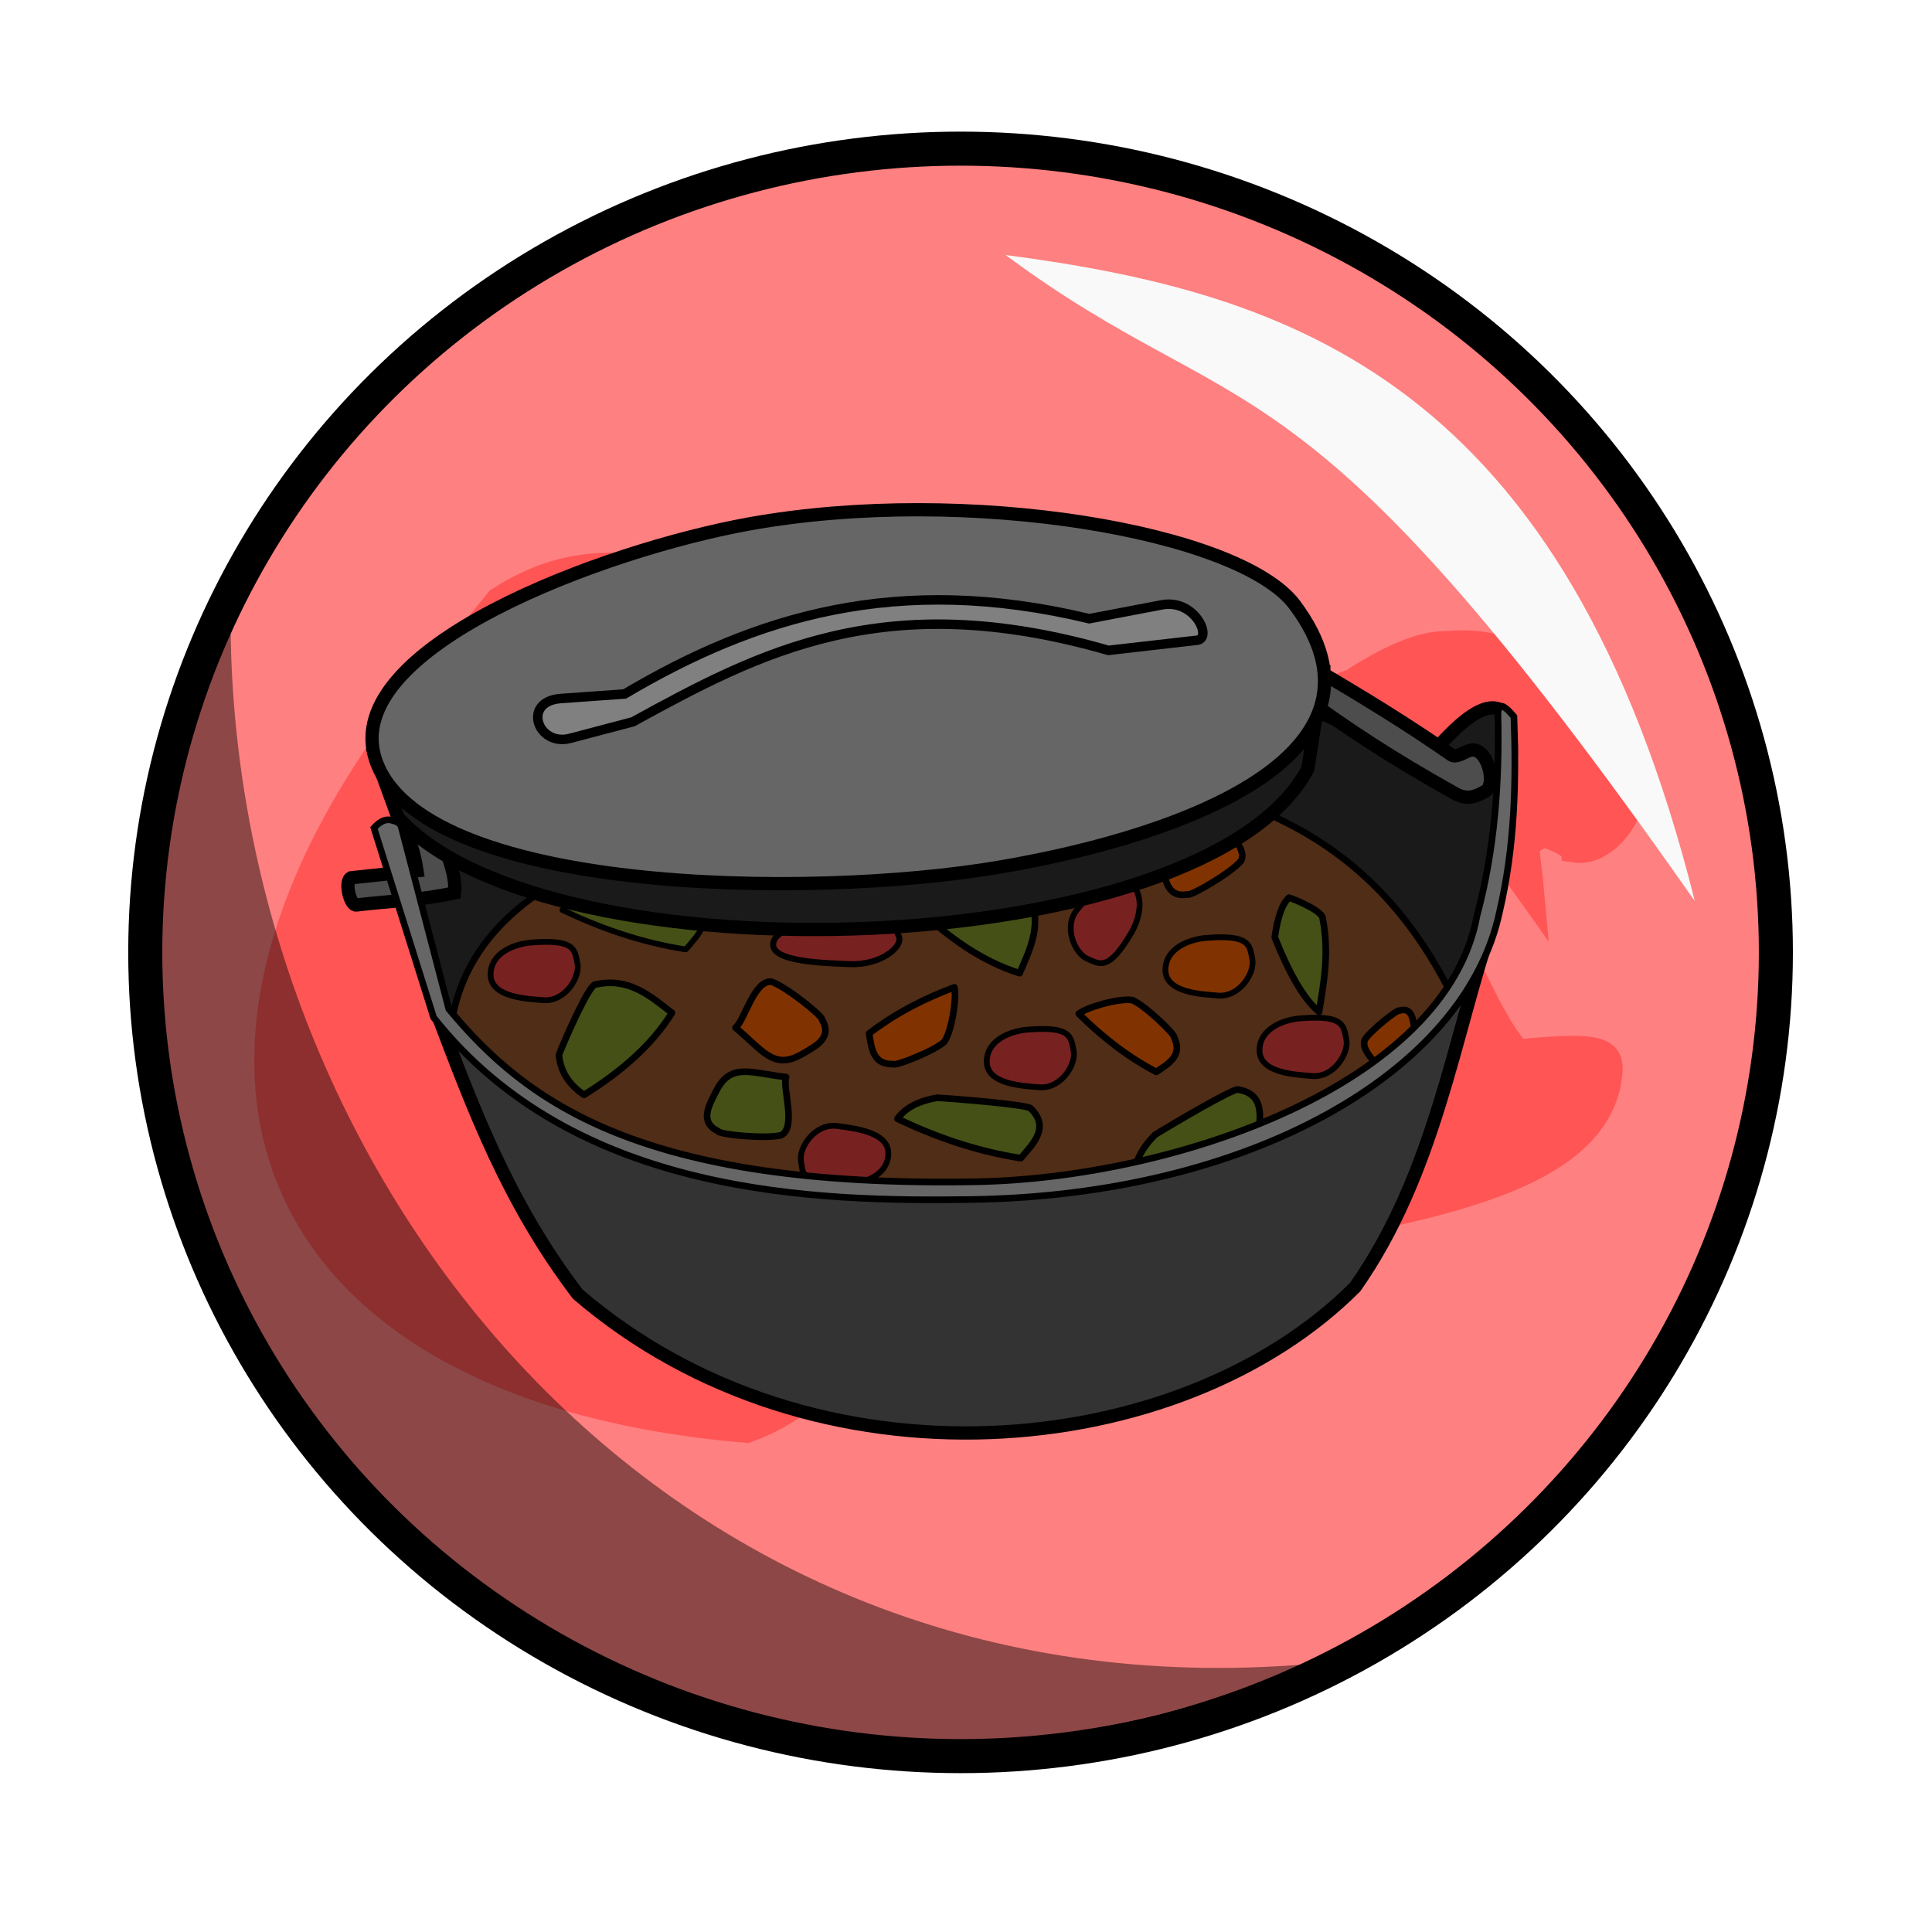 <?xml version="1.0" encoding="UTF-8" standalone="no"?>
<!-- Created with Inkscape (http://www.inkscape.org/) -->

<svg
   xmlns:dc="http://purl.org/dc/elements/1.1/"
   xmlns:cc="http://creativecommons.org/ns#"
   xmlns:rdf="http://www.w3.org/1999/02/22-rdf-syntax-ns#"
   xmlns:svg="http://www.w3.org/2000/svg"
   xmlns="http://www.w3.org/2000/svg"
   xmlns:sodipodi="http://sodipodi.sourceforge.net/DTD/sodipodi-0.dtd"
   xmlns:inkscape="http://www.inkscape.org/namespaces/inkscape"
   width="100%"
   height="100%"
   viewBox="0 0 64 64"
   id="svg4311"
   version="1.1"
   inkscape:version="0.91 r13725"
   sodipodi:docname="raceGatorMorphGatorsGumbo.svg">
  <defs
     id="defs4313">
    <inkscape:path-effect
       effect="powerstroke"
       id="path-effect4155"
       is_visible="true"
       offset_points="0.928,1.289"
       sort_points="true"
       interpolator_type="Linear"
       interpolator_beta="0.2"
       start_linecap_type="zerowidth"
       linejoin_type="round"
       miter_limit="4"
       end_linecap_type="zerowidth"
       cusp_linecap_type="round" />
    <inkscape:path-effect
       effect="powerstroke"
       id="path-effect4151"
       is_visible="true"
       offset_points="0,0.5"
       sort_points="true"
       interpolator_type="CubicBezierJohan"
       interpolator_beta="0.2"
       start_linecap_type="zerowidth"
       linejoin_type="round"
       miter_limit="4"
       end_linecap_type="zerowidth"
       cusp_linecap_type="round" />
    <inkscape:path-effect
       effect="powerstroke"
       id="path-effect4147"
       is_visible="true"
       offset_points="0,0.5"
       sort_points="true"
       interpolator_type="CubicBezierJohan"
       interpolator_beta="0.2"
       start_linecap_type="zerowidth"
       linejoin_type="round"
       miter_limit="4"
       end_linecap_type="zerowidth"
       cusp_linecap_type="round" />
    <inkscape:path-effect
       effect="powerstroke"
       id="path-effect4183"
       is_visible="true"
       offset_points="0.238,0.518"
       sort_points="true"
       interpolator_type="Linear"
       interpolator_beta="0.2"
       start_linecap_type="zerowidth"
       linejoin_type="round"
       miter_limit="4"
       end_linecap_type="zerowidth"
       cusp_linecap_type="round" />
    <inkscape:path-effect
       effect="powerstroke"
       id="path-effect4166"
       is_visible="true"
       offset_points="0,0.5"
       sort_points="true"
       interpolator_type="Linear"
       interpolator_beta="0.2"
       start_linecap_type="zerowidth"
       linejoin_type="round"
       miter_limit="4"
       end_linecap_type="zerowidth"
       cusp_linecap_type="round" />
    <inkscape:path-effect
       effect="powerstroke"
       id="path-effect4166-9"
       is_visible="true"
       offset_points="0,0.5"
       sort_points="true"
       interpolator_type="Linear"
       interpolator_beta="0.2"
       start_linecap_type="zerowidth"
       linejoin_type="round"
       miter_limit="4"
       end_linecap_type="zerowidth"
       cusp_linecap_type="round" />
    <inkscape:path-effect
       effect="powerstroke"
       id="path-effect4166-7"
       is_visible="true"
       offset_points="0,0.5"
       sort_points="true"
       interpolator_type="Linear"
       interpolator_beta="0.2"
       start_linecap_type="zerowidth"
       linejoin_type="round"
       miter_limit="4"
       end_linecap_type="zerowidth"
       cusp_linecap_type="round" />
    <inkscape:path-effect
       effect="powerstroke"
       id="path-effect4166-7-3"
       is_visible="true"
       offset_points="0,0.5"
       sort_points="true"
       interpolator_type="Linear"
       interpolator_beta="0.2"
       start_linecap_type="zerowidth"
       linejoin_type="round"
       miter_limit="4"
       end_linecap_type="zerowidth"
       cusp_linecap_type="round" />
    <inkscape:path-effect
       effect="powerstroke"
       id="path-effect4166-7-1"
       is_visible="true"
       offset_points="0,0.5"
       sort_points="true"
       interpolator_type="Linear"
       interpolator_beta="0.2"
       start_linecap_type="zerowidth"
       linejoin_type="round"
       miter_limit="4"
       end_linecap_type="zerowidth"
       cusp_linecap_type="round" />
    <inkscape:path-effect
       effect="powerstroke"
       id="path-effect4166-7-2"
       is_visible="true"
       offset_points="0,0.5"
       sort_points="true"
       interpolator_type="Linear"
       interpolator_beta="0.2"
       start_linecap_type="zerowidth"
       linejoin_type="round"
       miter_limit="4"
       end_linecap_type="zerowidth"
       cusp_linecap_type="round" />
    <inkscape:path-effect
       effect="powerstroke"
       id="path-effect4166-7-5"
       is_visible="true"
       offset_points="0,0.5"
       sort_points="true"
       interpolator_type="Linear"
       interpolator_beta="0.2"
       start_linecap_type="zerowidth"
       linejoin_type="round"
       miter_limit="4"
       end_linecap_type="zerowidth"
       cusp_linecap_type="round" />
    <inkscape:path-effect
       effect="powerstroke"
       id="path-effect4166-7-0"
       is_visible="true"
       offset_points="0,0.5"
       sort_points="true"
       interpolator_type="Linear"
       interpolator_beta="0.2"
       start_linecap_type="zerowidth"
       linejoin_type="round"
       miter_limit="4"
       end_linecap_type="zerowidth"
       cusp_linecap_type="round" />
    <inkscape:path-effect
       effect="powerstroke"
       id="path-effect4166-7-00"
       is_visible="true"
       offset_points="0,0.5"
       sort_points="true"
       interpolator_type="Linear"
       interpolator_beta="0.2"
       start_linecap_type="zerowidth"
       linejoin_type="round"
       miter_limit="4"
       end_linecap_type="zerowidth"
       cusp_linecap_type="round" />
    <inkscape:path-effect
       effect="powerstroke"
       id="path-effect4166-7-7"
       is_visible="true"
       offset_points="0,0.5"
       sort_points="true"
       interpolator_type="Linear"
       interpolator_beta="0.2"
       start_linecap_type="zerowidth"
       linejoin_type="round"
       miter_limit="4"
       end_linecap_type="zerowidth"
       cusp_linecap_type="round" />
    <inkscape:path-effect
       effect="powerstroke"
       id="path-effect4166-7-38"
       is_visible="true"
       offset_points="0,0.5"
       sort_points="true"
       interpolator_type="Linear"
       interpolator_beta="0.2"
       start_linecap_type="zerowidth"
       linejoin_type="round"
       miter_limit="4"
       end_linecap_type="zerowidth"
       cusp_linecap_type="round" />
    <inkscape:path-effect
       effect="powerstroke"
       id="path-effect4166-7-71"
       is_visible="true"
       offset_points="0,0.5"
       sort_points="true"
       interpolator_type="Linear"
       interpolator_beta="0.2"
       start_linecap_type="zerowidth"
       linejoin_type="round"
       miter_limit="4"
       end_linecap_type="zerowidth"
       cusp_linecap_type="round" />
    <inkscape:path-effect
       effect="powerstroke"
       id="path-effect4166-7-23"
       is_visible="true"
       offset_points="0,0.5"
       sort_points="true"
       interpolator_type="Linear"
       interpolator_beta="0.2"
       start_linecap_type="zerowidth"
       linejoin_type="round"
       miter_limit="4"
       end_linecap_type="zerowidth"
       cusp_linecap_type="round" />
    <inkscape:path-effect
       effect="powerstroke"
       id="path-effect4166-7-39"
       is_visible="true"
       offset_points="0,0.5"
       sort_points="true"
       interpolator_type="Linear"
       interpolator_beta="0.2"
       start_linecap_type="zerowidth"
       linejoin_type="round"
       miter_limit="4"
       end_linecap_type="zerowidth"
       cusp_linecap_type="round" />
    <inkscape:path-effect
       effect="powerstroke"
       id="path-effect4166-7-9"
       is_visible="true"
       offset_points="0,0.5"
       sort_points="true"
       interpolator_type="Linear"
       interpolator_beta="0.2"
       start_linecap_type="zerowidth"
       linejoin_type="round"
       miter_limit="4"
       end_linecap_type="zerowidth"
       cusp_linecap_type="round" />
    <inkscape:path-effect
       effect="powerstroke"
       id="path-effect4166-7-01"
       is_visible="true"
       offset_points="0,0.5"
       sort_points="true"
       interpolator_type="Linear"
       interpolator_beta="0.2"
       start_linecap_type="zerowidth"
       linejoin_type="round"
       miter_limit="4"
       end_linecap_type="zerowidth"
       cusp_linecap_type="round" />
    <inkscape:path-effect
       effect="powerstroke"
       id="path-effect4166-7-8"
       is_visible="true"
       offset_points="0,0.5"
       sort_points="true"
       interpolator_type="Linear"
       interpolator_beta="0.2"
       start_linecap_type="zerowidth"
       linejoin_type="round"
       miter_limit="4"
       end_linecap_type="zerowidth"
       cusp_linecap_type="round" />
    <inkscape:path-effect
       effect="powerstroke"
       id="path-effect4166-7-8-7"
       is_visible="true"
       offset_points="0,0.5"
       sort_points="true"
       interpolator_type="Linear"
       interpolator_beta="0.2"
       start_linecap_type="zerowidth"
       linejoin_type="round"
       miter_limit="4"
       end_linecap_type="zerowidth"
       cusp_linecap_type="round" />
    <inkscape:path-effect
       effect="powerstroke"
       id="path-effect4166-7-8-6"
       is_visible="true"
       offset_points="0,0.5"
       sort_points="true"
       interpolator_type="Linear"
       interpolator_beta="0.2"
       start_linecap_type="zerowidth"
       linejoin_type="round"
       miter_limit="4"
       end_linecap_type="zerowidth"
       cusp_linecap_type="round" />
    <inkscape:path-effect
       effect="powerstroke"
       id="path-effect4166-7-8-4"
       is_visible="true"
       offset_points="0,0.5"
       sort_points="true"
       interpolator_type="Linear"
       interpolator_beta="0.2"
       start_linecap_type="zerowidth"
       linejoin_type="round"
       miter_limit="4"
       end_linecap_type="zerowidth"
       cusp_linecap_type="round" />
    <inkscape:path-effect
       effect="powerstroke"
       id="path-effect4166-7-8-9"
       is_visible="true"
       offset_points="0,0.5"
       sort_points="true"
       interpolator_type="Linear"
       interpolator_beta="0.2"
       start_linecap_type="zerowidth"
       linejoin_type="round"
       miter_limit="4"
       end_linecap_type="zerowidth"
       cusp_linecap_type="round" />
    <inkscape:path-effect
       effect="powerstroke"
       id="path-effect4166-7-8-3"
       is_visible="true"
       offset_points="0,0.5"
       sort_points="true"
       interpolator_type="Linear"
       interpolator_beta="0.2"
       start_linecap_type="zerowidth"
       linejoin_type="round"
       miter_limit="4"
       end_linecap_type="zerowidth"
       cusp_linecap_type="round" />
    <inkscape:path-effect
       effect="powerstroke"
       id="path-effect4166-7-8-0"
       is_visible="true"
       offset_points="0,0.5"
       sort_points="true"
       interpolator_type="Linear"
       interpolator_beta="0.2"
       start_linecap_type="zerowidth"
       linejoin_type="round"
       miter_limit="4"
       end_linecap_type="zerowidth"
       cusp_linecap_type="round" />
    <inkscape:path-effect
       effect="powerstroke"
       id="path-effect4166-7-8-43"
       is_visible="true"
       offset_points="0,0.5"
       sort_points="true"
       interpolator_type="Linear"
       interpolator_beta="0.2"
       start_linecap_type="zerowidth"
       linejoin_type="round"
       miter_limit="4"
       end_linecap_type="zerowidth"
       cusp_linecap_type="round" />
    <inkscape:path-effect
       effect="powerstroke"
       id="path-effect4166-7-8-46"
       is_visible="true"
       offset_points="0,0.5"
       sort_points="true"
       interpolator_type="Linear"
       interpolator_beta="0.2"
       start_linecap_type="zerowidth"
       linejoin_type="round"
       miter_limit="4"
       end_linecap_type="zerowidth"
       cusp_linecap_type="round" />
    <inkscape:path-effect
       effect="powerstroke"
       id="path-effect4166-7-8-66"
       is_visible="true"
       offset_points="0,0.5"
       sort_points="true"
       interpolator_type="Linear"
       interpolator_beta="0.2"
       start_linecap_type="zerowidth"
       linejoin_type="round"
       miter_limit="4"
       end_linecap_type="zerowidth"
       cusp_linecap_type="round" />
    <inkscape:path-effect
       effect="powerstroke"
       id="path-effect4166-7-8-2"
       is_visible="true"
       offset_points="0,0.5"
       sort_points="true"
       interpolator_type="Linear"
       interpolator_beta="0.2"
       start_linecap_type="zerowidth"
       linejoin_type="round"
       miter_limit="4"
       end_linecap_type="zerowidth"
       cusp_linecap_type="round" />
    <inkscape:path-effect
       effect="powerstroke"
       id="path-effect4166-7-8-35"
       is_visible="true"
       offset_points="0,0.5"
       sort_points="true"
       interpolator_type="Linear"
       interpolator_beta="0.2"
       start_linecap_type="zerowidth"
       linejoin_type="round"
       miter_limit="4"
       end_linecap_type="zerowidth"
       cusp_linecap_type="round" />
    <inkscape:path-effect
       effect="powerstroke"
       id="path-effect4166-7-8-74"
       is_visible="true"
       offset_points="0,0.5"
       sort_points="true"
       interpolator_type="Linear"
       interpolator_beta="0.2"
       start_linecap_type="zerowidth"
       linejoin_type="round"
       miter_limit="4"
       end_linecap_type="zerowidth"
       cusp_linecap_type="round" />
    <inkscape:path-effect
       effect="powerstroke"
       id="path-effect4166-7-8-31"
       is_visible="true"
       offset_points="0,0.5"
       sort_points="true"
       interpolator_type="Linear"
       interpolator_beta="0.2"
       start_linecap_type="zerowidth"
       linejoin_type="round"
       miter_limit="4"
       end_linecap_type="zerowidth"
       cusp_linecap_type="round" />
    <inkscape:path-effect
       effect="powerstroke"
       id="path-effect4166-7-8-69"
       is_visible="true"
       offset_points="0,0.5"
       sort_points="true"
       interpolator_type="Linear"
       interpolator_beta="0.2"
       start_linecap_type="zerowidth"
       linejoin_type="round"
       miter_limit="4"
       end_linecap_type="zerowidth"
       cusp_linecap_type="round" />
    <inkscape:path-effect
       effect="powerstroke"
       id="path-effect4166-7-8-5"
       is_visible="true"
       offset_points="0,0.5"
       sort_points="true"
       interpolator_type="Linear"
       interpolator_beta="0.2"
       start_linecap_type="zerowidth"
       linejoin_type="round"
       miter_limit="4"
       end_linecap_type="zerowidth"
       cusp_linecap_type="round" />
    <pattern
       y="0"
       x="0"
       height="6"
       width="6"
       patternUnits="userSpaceOnUse"
       id="EMFhbasepattern" />
  </defs>
  <sodipodi:namedview
     id="base"
     pagecolor="#ffffff"
     bordercolor="#666666"
     borderopacity="1.0"
     inkscape:pageopacity="0.0"
     inkscape:pageshadow="2"
     inkscape:zoom="5.6"
     inkscape:cx="11.145415"
     inkscape:cy="6.4150873"
     inkscape:document-units="px"
     inkscape:current-layer="layer5"
     showgrid="false"
     units="px"
     inkscape:window-width="2560"
     inkscape:window-height="1388"
     inkscape:window-x="-8"
     inkscape:window-y="-8"
     inkscape:window-maximized="1"
     showguides="false" />
  <g
     inkscape:groupmode="layer"
     id="layer5"
     inkscape:label="Stage5"
     style="display:inline;opacity:1">
    <ellipse
       style="display:inline;fill:#ff8080;fill-opacity:1;stroke:#000000;stroke-width:1.128;stroke-linecap:round;stroke-linejoin:round;stroke-miterlimit:4;stroke-dasharray:none;stroke-dashoffset:0;stroke-opacity:1"
       id="path4279"
       cx="31.82"
       cy="31.549"
       rx="27.008"
       ry="26.625" />
    <path
       inkscape:connector-curvature="0"
       id="path4646"
       d="m 52.206,28.103 c 1.535,0.219 3.8,-3.654 -0.95,-5.773 -0.95,-0.512 -1.535,-1.096 -3.361,-0.95 -0.804,0 -1.827,0.438 -3.069,1.242 -1.242,0.438 -2.046,0.877 -2.923,1.242 -2.265,0.073 -4.457,0.292 -7.088,0.292 -0.585,-0.438 -1.096,-0.95 -1.973,-1.388 -0.585,-0.877 -0.95,-1.754 -2.265,-2.704 -2.557,-1.754 -4.823,-1.242 -7.015,-0.658 -3.434,-1.169 -5.407,-0.512 -7.015,0.512 l -1.608,1.973 c -10.888,12.715 -6.723,24.041 9.792,25.429 1.827,-0.658 2.777,-1.827 5.115,-3.654 9.426,-3.361 22.36,-2.631 23.383,-7.819 0.146,-0.95 0.146,-1.242 -2.85,-0.95 -0.292,0 -0.877,-1.023 -1.388,-2.046 -0.292,1.023 -0.292,2.192 -0.804,2.265 -1.315,0.146 -2.631,0.292 -3.946,0.365 -0.438,0.073 -1.023,-0.731 -1.535,-1.827 -0.365,1.169 -0.731,2.046 -1.242,2.046 -1.681,0.073 -3.288,0.146 -4.969,0.146 -0.365,0 -1.169,-0.365 -1.388,-1.315 -0.365,1.096 -0.731,1.169 -1.242,1.169 -1.535,-0.146 -3.069,-0.365 -4.677,-0.658 -0.95,-0.219 -1.388,-0.585 -1.9,-1.242 0.585,-0.658 1.315,-1.315 2.777,-1.315 0.512,0 1.023,0 1.535,-0.073 0.219,0 0.365,0.146 0.877,1.169 0.365,-0.95 0.585,-1.315 0.877,-1.315 1.096,-0.146 2.119,-0.365 3.215,-0.658 0.219,-0.073 0.438,0.292 1.023,1.388 0.073,-1.023 0.219,-1.754 0.438,-1.827 1.169,-0.292 2.338,-0.731 3.434,-1.242 0.95,0 1.9,0 2.85,-0.073 0.512,-0.073 0.731,0.073 1.535,1.827 0.365,-1.827 0.804,-2.119 1.169,-2.192 0.95,-0.219 1.827,-0.512 2.704,-1.023 0.219,-0.073 0.585,0.512 0.95,1.023 -0.073,-0.804 -0.219,-1.461 -0.073,-1.608 0.146,-0.073 0.365,-0.219 0.438,-0.292 0.512,0.073 0.804,0.292 1.169,0.511 z"
       style="fill:#ff5555;fill-opacity:1;fill-rule:evenodd;stroke:#ff5555;stroke-width:0.95px;stroke-linecap:butt;stroke-linejoin:miter;stroke-miterlimit:4;stroke-dasharray:none;stroke-opacity:1" />
    <path
       style="display:inline;fill:#f9f9f9;fill-opacity:1;fill-rule:evenodd;stroke:none;stroke-width:1px;stroke-linecap:butt;stroke-linejoin:miter;stroke-opacity:1"
       d="M 33.311,8.447 C 42.854,9.706 51.837,12.667 56.144,29.853 42.96,11.014 41.262,14.341 33.311,8.447 Z"
       id="path4281"
       inkscape:connector-curvature="0"
       sodipodi:nodetypes="ccc" />
    <path
       style="display:inline;fill:#000000;fill-opacity:0.449;fill-rule:evenodd;stroke:none;stroke-width:1px;stroke-linecap:butt;stroke-linejoin:miter;stroke-opacity:1"
       d="M 43.352,55.124 C 18.555,65.583 -2.419,42.116 7.64,20.864 7.829,39.063 21.868,56.945 43.352,55.124 Z"
       id="path4283"
       inkscape:connector-curvature="0"
       sodipodi:nodetypes="ccc" />
    <g
       id="g4537"
       transform="matrix(0.878,0,0,0.878,-57.176,1.613)">
      <path
         sodipodi:nodetypes="ccccc"
         inkscape:connector-curvature="0"
         id="path4227"
         d="m 81.61,36.395 c 1.354,3.566 2.676,7.146 5.31,10.596 8.923,7.661 22.717,6.352 29.33,-0.268 2.992,-4.256 3.72,-9.427 5.156,-13.683 -4.801,12.275 -32.125,13.326 -39.796,3.355 z"
         style="fill:#333333;fill-rule:evenodd;stroke:#000000;stroke-width:0.5;stroke-linecap:butt;stroke-linejoin:miter;stroke-miterlimit:4;stroke-dasharray:none;stroke-opacity:1" />
      <path
         sodipodi:nodetypes="ccccccc"
         inkscape:connector-curvature="0"
         id="path4229"
         d="m 114.464,24.893 c 1.448,0.493 2.107,1.018 4.308,2.176 1.812,-2.293 2.658,-2.379 3.044,-2.07 0.975,0.77 -0.407,7.735 -1.905,10.876 -3.911,-1.877 -36.048,3.67 -37.984,0.615 l -1.662,-5.502 z"
         style="fill:#1a1a1a;fill-rule:evenodd;stroke:#000000;stroke-width:0.5;stroke-linecap:butt;stroke-linejoin:miter;stroke-miterlimit:4;stroke-dasharray:none;stroke-opacity:1" />
      <path
         sodipodi:nodetypes="ccccc"
         inkscape:connector-curvature="0"
         id="path4241"
         d="m 82.165,36.679 c 1.224,-7.064 11.756,-7.461 18.549,-10.536 7.542,1.511 14.954,1.111 19.166,9.536 -0.802,2.057 -7.945,7.538 -17.872,7.339 -11.211,0.857 -17.558,-3.209 -19.844,-6.339 z"
         style="fill:#502d16;fill-rule:evenodd;stroke:#000000;stroke-width:0.25;stroke-linecap:butt;stroke-linejoin:miter;stroke-miterlimit:4;stroke-dasharray:none;stroke-opacity:1" />
      <path
         sodipodi:nodetypes="ccccc"
         inkscape:connector-curvature="0"
         id="path4243-8-4-0-7-8"
         d="m 116.619,37.381 c 0.246,-0.367 1.239,-1.145 1.289,-1.085 0.502,-0.157 0.539,0.353 0.593,0.838 0.091,0.844 -0.449,0.996 -1.185,1.557 -0.058,-0.282 -0.898,-0.853 -0.697,-1.309 z"
         style="display:inline;opacity:1;fill:#803300;fill-rule:evenodd;stroke:#000000;stroke-width:0.25;stroke-linecap:butt;stroke-linejoin:round;stroke-miterlimit:4;stroke-dasharray:none;stroke-opacity:1" />
      <path
         sodipodi:nodetypes="ccccccc"
         inkscape:connector-curvature="0"
         id="path4235"
         d="m 78.366,31.281 c -0.273,0.153 -0.018,1.078 0.205,1.026 1.278,-0.153 2.423,-0.176 3.701,-0.458 0.095,-0.803 -0.501,-1.989 -0.79,-2.731 l -1.169,-0.027 c 0.217,0.601 0.45,1.282 0.543,1.925 z"
         style="fill:#4d4d4d;fill-rule:evenodd;stroke:#000000;stroke-width:0.5;stroke-linecap:butt;stroke-linejoin:miter;stroke-miterlimit:4;stroke-dasharray:none;stroke-opacity:1" />
      <path
         sodipodi:nodetypes="sssss"
         inkscape:connector-curvature="0"
         id="path4243-8-4-0-7-3"
         d="m 96.714,40.646 c 0.591,0.084 1.966,0.212 1.922,1.074 -0.04,0.801 -0.933,1.108 -1.614,1.123 -1.656,0.036 -1.605,-0.366 -1.682,-0.893 -0.076,-0.519 0.556,-1.419 1.373,-1.303 z"
         style="display:inline;opacity:1;fill:#782121;fill-rule:evenodd;stroke:#000000;stroke-width:0.218;stroke-linecap:butt;stroke-linejoin:round;stroke-miterlimit:4;stroke-dasharray:none;stroke-opacity:1" />
      <path
         sodipodi:nodetypes="sssss"
         inkscape:connector-curvature="0"
         id="path4243-8-4-0-7-3-8-1-2"
         d="m 105.762,32.48 c 0.384,-0.457 1.219,-1.556 1.928,-1.063 0.658,0.458 0.447,1.378 0.1,1.963 -0.845,1.424 -1.159,1.169 -1.648,0.955 -0.481,-0.21 -0.911,-1.222 -0.38,-1.855 z"
         style="display:inline;opacity:1;fill:#782121;fill-rule:evenodd;stroke:#000000;stroke-width:0.218;stroke-linecap:butt;stroke-linejoin:round;stroke-miterlimit:4;stroke-dasharray:none;stroke-opacity:1" />
      <path
         sodipodi:nodetypes="ccccc"
         inkscape:connector-curvature="0"
         id="path4243-8-4-7"
         d="m 108.706,40.973 c 0.581,-0.362 3.07,-1.829 3.137,-1.698 0.965,0.162 0.84,0.967 0.757,1.747 -1.57,0.771 -3.12,1.195 -4.66,1.459 0.002,-0.475 0.231,-0.974 0.766,-1.508 z"
         style="display:inline;opacity:1;fill:#445016;fill-rule:evenodd;stroke:#000000;stroke-width:0.25;stroke-linecap:butt;stroke-linejoin:round;stroke-miterlimit:4;stroke-dasharray:none;stroke-opacity:1" />
      <path
         sodipodi:nodetypes="cccsccccscc"
         inkscape:connector-curvature="0"
         id="path4231"
         d="m 121.635,25.064 c 0.042,-0.23 0.07,-0.495 0.605,0.135 0.094,2.455 0.031,4.917 -0.544,7.372 -1.302,6.11 -9.533,10.697 -19.911,10.848 -5.857,0.085 -14.962,-0.124 -20.304,-6.865 l -2.251,-7.153 c 0.425,-0.461 0.661,-0.298 0.993,-0.179 l 1.83,7.009 c 2.918,3.513 7.228,6.748 19.911,6.518 7.471,-0.136 17.721,-3.663 18.884,-10.045 0.667,-2.481 0.856,-5.081 0.787,-7.641 z"
         style="fill:#666666;fill-opacity:1;fill-rule:evenodd;stroke:#000000;stroke-width:0.25;stroke-linecap:butt;stroke-linejoin:miter;stroke-miterlimit:4;stroke-dasharray:none;stroke-opacity:1" />
      <path
         sodipodi:nodetypes="scsccss"
         inkscape:connector-curvature="0"
         id="path4233"
         d="m 120.555,26.482 c 0.672,-0.243 1.096,1.374 0.552,1.563 -0.374,0.216 -0.691,0.276 -1.073,0.063 -2.354,-1.309 -4.112,-2.466 -5.84,-3.741 l 0.3,-1.105 c 2.073,1.207 3.763,2.25 5.382,3.378 0.176,0.123 0.387,-0.052 0.679,-0.158 z"
         style="fill:#4d4d4d;fill-opacity:1;fill-rule:evenodd;stroke:#000000;stroke-width:0.5;stroke-linecap:butt;stroke-linejoin:miter;stroke-miterlimit:4;stroke-dasharray:none;stroke-opacity:1" />
      <path
         sodipodi:nodetypes="ccccc"
         inkscape:connector-curvature="0"
         id="path4243-8"
         d="m 100.99,31.152 c 0.562,0.063 2.932,0.44 2.916,0.678 0.573,1.125 0.108,2.084 -0.317,3.05 -1.422,-0.446 -2.666,-1.335 -3.827,-2.431 0.226,-0.633 0.617,-1.086 1.229,-1.297 z"
         style="display:inline;opacity:1;fill:#445016;fill-rule:evenodd;stroke:#000000;stroke-width:0.25;stroke-linecap:butt;stroke-linejoin:round;stroke-miterlimit:4;stroke-dasharray:none;stroke-opacity:1" />
      <path
         sodipodi:nodetypes="ccccc"
         inkscape:connector-curvature="0"
         id="path4243-8-4-54"
         d="m 87.834,31.704 c 0.683,0.038 3.564,0.269 3.543,0.415 0.696,0.688 0.131,1.274 -0.385,1.865 -1.728,-0.272 -3.24,-0.816 -4.651,-1.486 0.274,-0.387 0.749,-0.664 1.493,-0.793 z"
         style="display:inline;opacity:1;fill:#445016;fill-rule:evenodd;stroke:#000000;stroke-width:0.215;stroke-linecap:butt;stroke-linejoin:round;stroke-miterlimit:4;stroke-dasharray:none;stroke-opacity:1" />
      <path
         sodipodi:nodetypes="ccccc"
         inkscape:connector-curvature="0"
         id="path4243-8-4-0-7-5"
         d="m 111.944,30.643 c -0.381,0.459 -1.935,1.354 -2.014,1.265 -0.79,0.132 -0.859,-0.567 -0.955,-1.234 -0.161,-1.161 0.689,-1.28 1.841,-1.922 0.097,0.392 1.437,1.303 1.128,1.891 z"
         style="display:inline;opacity:1;fill:#803300;fill-rule:evenodd;stroke:#000000;stroke-width:0.25;stroke-linecap:butt;stroke-linejoin:round;stroke-miterlimit:4;stroke-dasharray:none;stroke-opacity:1" />
      <path
         sodipodi:nodetypes="sssss"
         inkscape:connector-curvature="0"
         id="path4243-8-4-0-7-3-8-1-9"
         d="m 97.16,34.538 c -0.862,-0.038 -2.859,-0.075 -2.868,-0.724 -0.007,-0.603 1.258,-0.872 2.24,-0.912 2.391,-0.098 2.351,0.206 2.505,0.599 0.152,0.387 -0.686,1.09 -1.878,1.038 z"
         style="display:inline;opacity:1;fill:#782121;fill-rule:evenodd;stroke:#000000;stroke-width:0.227;stroke-linecap:butt;stroke-linejoin:round;stroke-miterlimit:4;stroke-dasharray:none;stroke-opacity:1" />
      <path
         sodipodi:nodetypes="ccccc"
         inkscape:connector-curvature="0"
         id="path4237"
         d="m 80.134,29 c 5.651,6.287 30.465,5.483 34.33,-1.83 L 115,23.732 c -13.096,7.438 -20.792,3.494 -35.714,2.946 z"
         style="fill:#1a1a1a;fill-rule:evenodd;stroke:#000000;stroke-width:0.5;stroke-linecap:butt;stroke-linejoin:miter;stroke-miterlimit:4;stroke-dasharray:none;stroke-opacity:1" />
      <path
         sodipodi:nodetypes="sssss"
         inkscape:connector-curvature="0"
         id="path4239"
         d="m 79.286,26.813 c -1.378,-4.207 8.638,-7.898 14.107,-8.884 8.184,-1.475 18.514,0.289 20.58,3.058 4.103,5.497 -3.831,8.644 -11.116,9.888 -7.322,1.251 -21.92,0.98 -23.571,-4.062 z"
         style="fill:#666666;fill-rule:evenodd;stroke:#000000;stroke-width:0.5;stroke-linecap:butt;stroke-linejoin:miter;stroke-miterlimit:4;stroke-dasharray:none;stroke-opacity:1" />
      <path
         sodipodi:nodetypes="ccccc"
         inkscape:connector-curvature="0"
         id="path4243"
         d="m 86.21,37.957 c 0.202,-0.528 1.163,-2.727 1.389,-2.652 1.233,-0.272 2.045,0.419 2.873,1.073 -0.789,1.264 -1.962,2.245 -3.315,3.094 -0.556,-0.378 -0.896,-0.87 -0.947,-1.515 z"
         style="fill:#445016;fill-rule:evenodd;stroke:#000000;stroke-width:0.25;stroke-linecap:butt;stroke-linejoin:round;stroke-miterlimit:4;stroke-dasharray:none;stroke-opacity:1" />
      <path
         sodipodi:nodetypes="ccccc"
         inkscape:connector-curvature="0"
         id="path4243-8-4"
         d="m 100.475,39.58 c 0.683,0.038 3.564,0.269 3.543,0.415 0.696,0.688 0.131,1.274 -0.385,1.865 -1.728,-0.272 -3.24,-0.816 -4.651,-1.486 0.274,-0.387 0.749,-0.664 1.493,-0.793 z"
         style="display:inline;opacity:1;fill:#445016;fill-rule:evenodd;stroke:#000000;stroke-width:0.25;stroke-linecap:butt;stroke-linejoin:round;stroke-miterlimit:4;stroke-dasharray:none;stroke-opacity:1" />
      <path
         sodipodi:nodetypes="ccccc"
         inkscape:connector-curvature="0"
         id="path4243-8-4-5"
         d="m 113.753,32.032 c 0.245,0.072 1.279,0.509 1.272,0.783 0.25,1.299 0.047,2.407 -0.138,3.522 -0.62,-0.515 -1.163,-1.542 -1.67,-2.807 0.099,-0.731 0.269,-1.254 0.536,-1.498 z"
         style="display:inline;opacity:1;fill:#445016;fill-rule:evenodd;stroke:#000000;stroke-width:0.25;stroke-linecap:butt;stroke-linejoin:round;stroke-miterlimit:4;stroke-dasharray:none;stroke-opacity:1" />
      <path
         sodipodi:nodetypes="ccccc"
         inkscape:connector-curvature="0"
         id="path4243-8-4-0"
         d="m 107.838,35.894 c 0.468,0.187 1.624,1.297 1.578,1.401 0.337,0.678 -0.183,0.987 -0.671,1.31 -1.146,-0.605 -2.084,-1.364 -2.924,-2.194 0.275,-0.227 1.469,-0.592 2.016,-0.517 z"
         style="display:inline;opacity:1;fill:#803300;fill-rule:evenodd;stroke:#000000;stroke-width:0.25;stroke-linecap:butt;stroke-linejoin:round;stroke-miterlimit:4;stroke-dasharray:none;stroke-opacity:1" />
      <path
         sodipodi:nodetypes="ccccc"
         inkscape:connector-curvature="0"
         id="path4243-8-4-0-7"
         d="m 94.229,35.203 c 0.565,0.191 1.958,1.32 1.904,1.426 0.407,0.69 -0.221,1.005 -0.809,1.334 -1.025,0.567 -1.441,-0.184 -2.455,-1.029 0.331,-0.231 0.701,-1.809 1.36,-1.731 z"
         style="display:inline;opacity:1;fill:#803300;fill-rule:evenodd;stroke:#000000;stroke-width:0.25;stroke-linecap:butt;stroke-linejoin:round;stroke-miterlimit:4;stroke-dasharray:none;stroke-opacity:1" />
      <path
         sodipodi:nodetypes="sssss"
         inkscape:connector-curvature="0"
         id="path4243-8-4-0-7-3-8"
         d="m 85.611,35.898 c -0.595,-0.05 -1.974,-0.099 -1.98,-0.962 -0.005,-0.802 0.869,-1.16 1.547,-1.213 1.651,-0.13 1.623,0.274 1.73,0.796 0.105,0.514 -0.474,1.449 -1.297,1.38 z"
         style="display:inline;opacity:1;fill:#782121;fill-rule:evenodd;stroke:#000000;stroke-width:0.218;stroke-linecap:butt;stroke-linejoin:round;stroke-miterlimit:4;stroke-dasharray:none;stroke-opacity:1" />
      <path
         sodipodi:nodetypes="sssss"
         inkscape:connector-curvature="0"
         id="path4243-8-4-0-7-3-8-1"
         d="m 104.331,39.184 c -0.595,-0.05 -1.974,-0.099 -1.98,-0.962 -0.005,-0.802 0.869,-1.16 1.547,-1.213 1.651,-0.13 1.623,0.274 1.73,0.796 0.105,0.514 -0.474,1.449 -1.297,1.38 z"
         style="display:inline;opacity:1;fill:#782121;fill-rule:evenodd;stroke:#000000;stroke-width:0.218;stroke-linecap:butt;stroke-linejoin:round;stroke-miterlimit:4;stroke-dasharray:none;stroke-opacity:1" />
      <path
         sodipodi:nodetypes="sssss"
         inkscape:connector-curvature="0"
         id="path4243-8-4-0-7-3-8-5"
         d="m 114.621,38.759 c -0.595,-0.05 -1.974,-0.099 -1.98,-0.962 -0.005,-0.802 0.869,-1.16 1.547,-1.213 1.651,-0.13 1.623,0.274 1.73,0.796 0.105,0.514 -0.474,1.449 -1.297,1.38 z"
         style="display:inline;opacity:1;fill:#782121;fill-rule:evenodd;stroke:#000000;stroke-width:0.218;stroke-linecap:butt;stroke-linejoin:round;stroke-miterlimit:4;stroke-dasharray:none;stroke-opacity:1" />
      <path
         sodipodi:nodetypes="ccccc"
         inkscape:connector-curvature="0"
         id="path4243-8-4-0-7-2"
         d="m 94.594,40.993 c -0.577,0.151 -2.362,-0.028 -2.374,-0.146 -0.719,-0.353 -0.367,-0.961 -0.057,-1.559 0.546,-1.037 1.305,-0.638 2.616,-0.488 -0.15,0.375 0.408,1.896 -0.185,2.194 z"
         style="display:inline;opacity:1;fill:#445016;fill-opacity:1;fill-rule:evenodd;stroke:#000000;stroke-width:0.25;stroke-linecap:butt;stroke-linejoin:round;stroke-miterlimit:4;stroke-dasharray:none;stroke-opacity:1" />
      <path
         sodipodi:nodetypes="sssss"
         inkscape:connector-curvature="0"
         id="path4243-8-4-0-7-3-8-5-7"
         d="m 111.072,35.724 c -0.595,-0.05 -1.974,-0.099 -1.98,-0.962 -0.005,-0.802 0.869,-1.16 1.547,-1.213 1.651,-0.13 1.623,0.274 1.73,0.796 0.105,0.514 -0.474,1.449 -1.297,1.38 z"
         style="display:inline;opacity:1;fill:#803300;fill-opacity:1;fill-rule:evenodd;stroke:#000000;stroke-width:0.218;stroke-linecap:butt;stroke-linejoin:round;stroke-miterlimit:4;stroke-dasharray:none;stroke-opacity:1" />
      <path
         sodipodi:nodetypes="ccccc"
         inkscape:connector-curvature="0"
         id="path4243-8-4-0-76"
         d="m 100.756,37.461 c -0.365,0.347 -1.856,0.935 -1.932,0.85 -0.757,0.024 -0.821,-0.578 -0.911,-1.156 1.028,-0.79 2.109,-1.325 3.214,-1.742 0.092,0.344 -0.074,1.583 -0.371,2.048 z"
         style="display:inline;opacity:1;fill:#803300;fill-rule:evenodd;stroke:#000000;stroke-width:0.25;stroke-linecap:butt;stroke-linejoin:round;stroke-miterlimit:4;stroke-dasharray:none;stroke-opacity:1" />
      <path
         sodipodi:nodetypes="ssccssccs"
         inkscape:connector-curvature="0"
         id="path4535"
         d="m 86.278,24.518 c -1.475,0.105 -0.877,1.826 0.354,1.502 l 2.368,-0.624 c 4.739,-2.596 9.468,-5.139 17.939,-2.695 l 3.346,-0.382 c 0.597,-0.068 -0.085,-1.574 -1.333,-1.335 l -2.734,0.522 C 98.973,19.763 93.624,21.424 88.687,24.346 Z"
         style="fill:#808080;fill-rule:evenodd;stroke:#000000;stroke-width:0.358;stroke-linecap:butt;stroke-linejoin:miter;stroke-miterlimit:4;stroke-dasharray:none;stroke-opacity:1" />
    </g>
  </g>
</svg>
